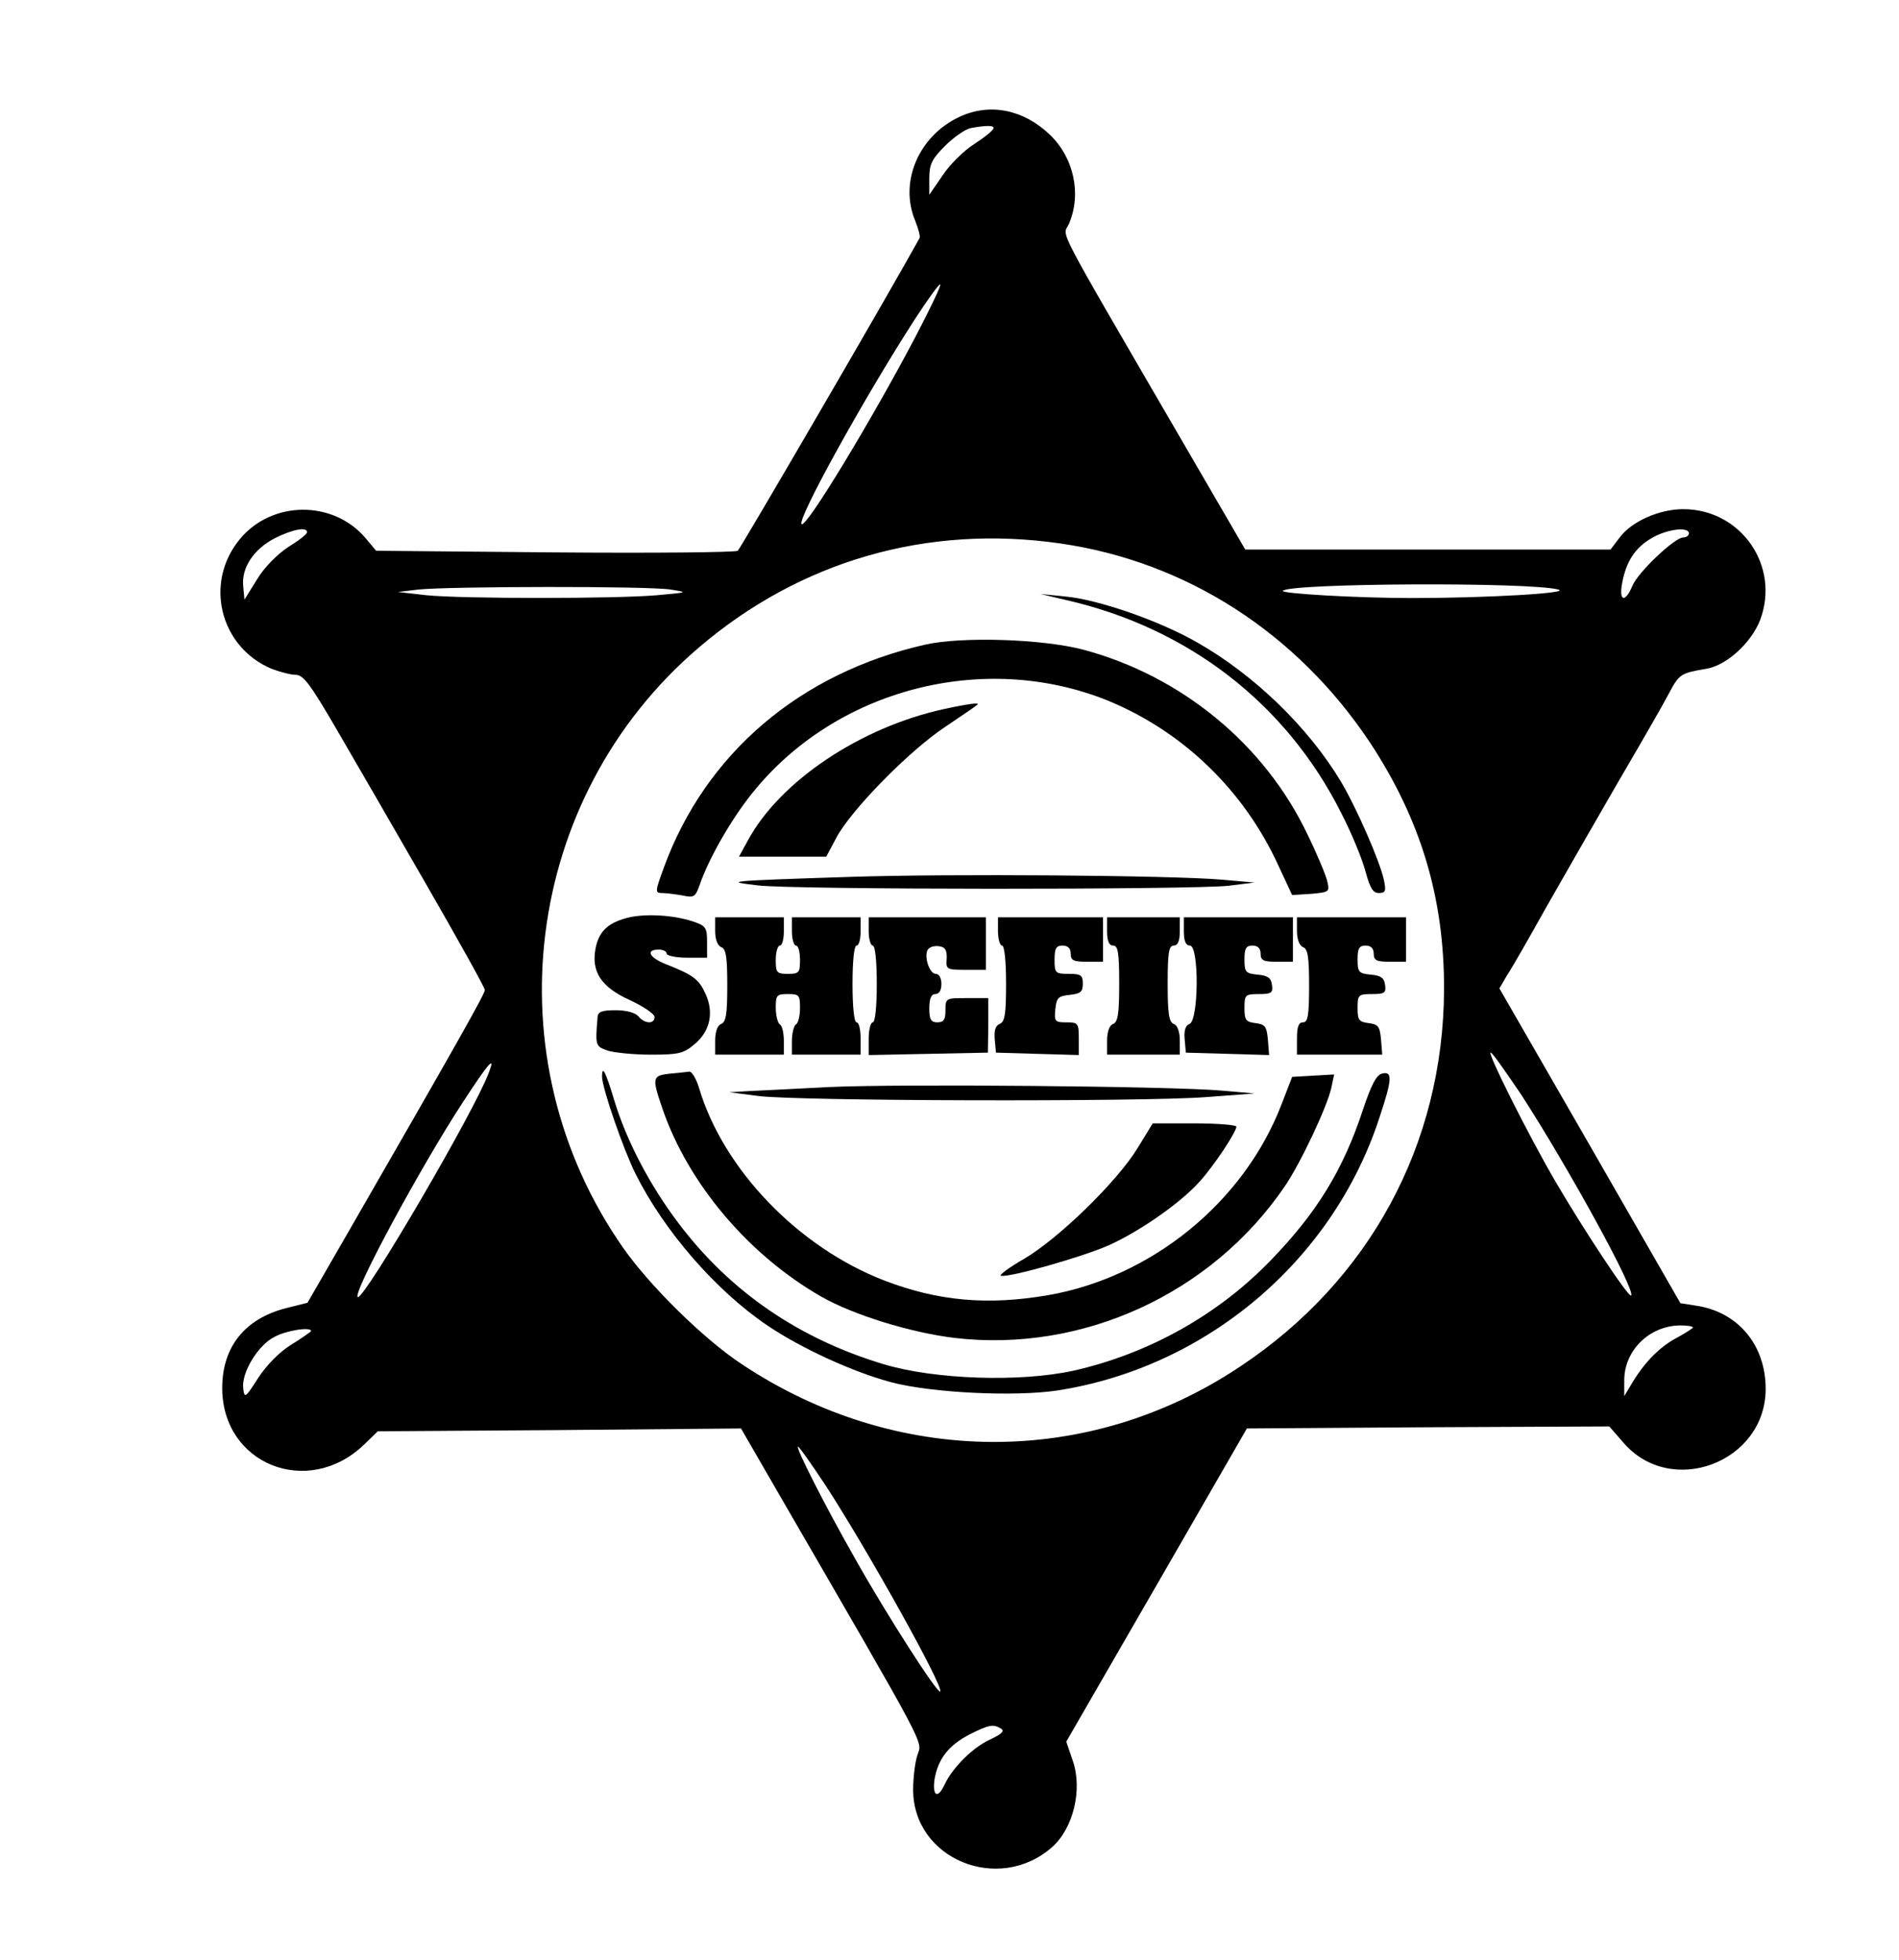 <?xml version="1.0" standalone="no"?>
<!DOCTYPE svg PUBLIC "-//W3C//DTD SVG 20010904//EN"
 "http://www.w3.org/TR/2001/REC-SVG-20010904/DTD/svg10.dtd">
<svg version="1.0" xmlns="http://www.w3.org/2000/svg"
 width="470pt" height="485pt" viewBox="0 0 470 485"
 preserveAspectRatio="xMidYMid meet">

<g transform="translate(0,485) scale(0.1,-0.1)"
fill="#000000" stroke="none">
<path d="M2375 4561 c-101 -47 -150 -161 -110 -257 8 -20 13 -39 11 -43 -72
-131 -443 -768 -450 -774 -6 -4 -210 -6 -453 -4 l-442 4 -26 31 c-80 95 -233
94 -312 -3 -88 -107 -49 -266 79 -320 21 -8 48 -15 60 -15 19 0 37 -25 100
-133 42 -72 142 -245 222 -384 80 -139 146 -257 146 -263 0 -10 -76 -144 -338
-599 l-101 -175 -52 -13 c-103 -26 -159 -96 -159 -198 0 -188 211 -273 350
-141 l35 34 449 3 450 4 104 -180 c359 -620 345 -593 333 -627 -6 -17 -11 -56
-11 -87 0 -171 211 -259 344 -142 52 46 76 142 51 214 l-16 47 224 388 223
387 449 3 448 2 34 -39 c118 -139 353 -50 353 132 0 109 -69 191 -173 206
l-38 6 -224 390 -224 389 18 31 c11 16 55 93 98 170 44 77 124 217 178 310 55
94 111 191 125 218 26 49 29 51 93 62 50 8 111 64 133 120 51 134 -47 275
-190 275 -60 0 -129 -31 -158 -71 l-22 -29 -452 0 -452 0 -150 258 c-334 575
-301 512 -286 549 31 73 12 163 -48 220 -65 62 -148 79 -223 44z m84 -28 c0
-5 -21 -22 -47 -39 -26 -16 -62 -52 -79 -78 l-33 -48 0 41 c0 34 6 47 39 80
22 22 50 41 63 44 39 7 58 7 57 0z m-193 -516 c-106 -202 -271 -475 -282 -464
-12 11 155 313 279 505 33 51 62 91 64 88 3 -2 -25 -60 -61 -129z m-1506 -484
c0 -5 -21 -21 -47 -37 -27 -18 -59 -50 -77 -80 l-31 -50 -3 33 c-5 46 26 92
78 119 44 22 80 29 80 15z m3420 -3 c0 -5 -6 -10 -14 -10 -21 0 -112 -86 -126
-120 -18 -43 -34 -38 -25 8 10 53 32 87 74 111 38 22 91 28 91 11z m-1555 -25
c311 -45 585 -221 766 -493 125 -190 184 -384 183 -612 -2 -382 -184 -719
-505 -932 -376 -251 -851 -248 -1233 6 -94 62 -227 193 -293 287 -329 469
-248 1115 186 1486 251 215 566 306 896 258z m1232 -114 c32 -9 -181 -21 -362
-21 -134 0 -327 11 -320 18 19 19 612 22 682 3z m-2197 0 c44 -7 43 -7 -34
-14 -103 -9 -481 -9 -571 0 l-70 8 50 6 c72 8 571 9 625 0z m2105 -1250 c116
-179 284 -485 272 -497 -6 -6 -117 162 -186 280 -67 114 -175 330 -161 321 6
-3 39 -51 75 -104z m-2555 55 c-36 -97 -305 -556 -324 -556 -19 0 154 321 260
483 64 98 81 117 64 73z m2980 -631 c0 -2 -17 -13 -37 -24 -43 -22 -81 -60
-112 -111 l-21 -35 0 39 c0 74 62 135 138 136 17 0 32 -2 32 -5z m-3420 -9 c0
-1 -22 -17 -48 -33 -30 -18 -62 -51 -83 -83 -32 -50 -34 -51 -37 -26 -5 39 37
108 78 128 30 16 90 25 90 14z m1274 -383 c104 -160 293 -499 283 -509 -6 -7
-132 189 -209 326 -77 135 -150 280 -143 280 3 0 34 -44 69 -97z m434 -601 c9
-6 0 -14 -28 -27 -42 -19 -93 -70 -112 -111 -17 -37 -31 -29 -25 13 9 51 35
84 87 111 48 24 58 26 78 14z"/>
<path d="M2639 3365 c302 -69 544 -256 680 -526 27 -52 54 -119 61 -147 11
-40 18 -52 33 -52 16 0 18 5 12 33 -10 46 -68 179 -107 244 -80 133 -213 262
-353 342 -93 54 -248 108 -330 115 l-60 6 64 -15z"/>
<path d="M2291 3255 c-311 -70 -545 -270 -648 -552 -22 -60 -22 -63 -4 -63 10
0 33 -3 50 -6 29 -6 32 -4 43 27 22 64 77 160 128 224 206 259 573 355 880
232 186 -76 338 -221 424 -409 l34 -73 47 3 c45 4 46 5 40 31 -3 14 -25 67
-49 116 -106 223 -312 392 -554 457 -102 27 -301 33 -391 13z"/>
<path d="M2335 3095 c-205 -45 -403 -177 -483 -323 l-23 -42 108 0 108 0 25
47 c36 68 180 215 269 274 42 28 78 53 80 55 7 6 -20 3 -84 -11z"/>
<path d="M2105 2680 c-308 -10 -315 -11 -230 -21 85 -11 1073 -11 1165 -1 l65
8 -80 7 c-127 11 -679 15 -920 7z"/>
<path d="M1550 2578 c-47 -13 -68 -34 -76 -75 -11 -58 14 -96 85 -128 34 -16
61 -34 61 -42 0 -18 -25 -17 -40 2 -8 9 -30 15 -56 15 -35 0 -44 -4 -45 -17
-6 -72 -5 -72 25 -83 16 -5 64 -10 107 -10 69 0 81 3 108 26 39 32 49 80 26
127 -16 34 -29 44 -97 71 -41 16 -51 36 -18 36 11 0 20 -4 20 -10 0 -5 23 -10
50 -10 l50 0 0 39 c0 36 -3 40 -36 51 -48 16 -121 20 -164 8z"/>
<path d="M1770 2546 c0 -21 6 -36 15 -40 12 -4 15 -25 15 -95 0 -70 -3 -90
-15 -95 -9 -3 -15 -19 -15 -41 l0 -35 85 0 85 0 0 34 c0 19 -4 38 -10 41 -5 3
-10 22 -10 41 0 31 2 34 30 34 28 0 30 -3 30 -34 0 -19 -4 -38 -10 -41 -5 -3
-10 -22 -10 -41 l0 -34 85 0 85 0 0 40 c0 22 -4 40 -10 40 -6 0 -10 38 -10 95
0 57 4 95 10 95 6 0 10 16 10 35 l0 35 -85 0 -85 0 0 -35 c0 -19 5 -35 10 -35
6 0 10 -16 10 -35 0 -32 -2 -35 -30 -35 -28 0 -30 3 -30 35 0 19 5 35 10 35 6
0 10 16 10 35 l0 35 -85 0 -85 0 0 -34z"/>
<path d="M2150 2545 c0 -19 5 -35 10 -35 6 0 10 -38 10 -95 0 -57 -4 -95 -10
-95 -5 0 -10 -18 -10 -40 l0 -41 148 3 147 3 1 68 0 67 -53 0 c-52 0 -53 0
-53 -30 0 -23 -4 -30 -20 -30 -16 0 -20 7 -20 35 0 24 5 35 15 35 9 0 15 9 15
25 0 15 -6 25 -14 25 -17 0 -31 49 -18 62 6 6 18 8 28 6 14 -2 18 -11 17 -31
-2 -26 0 -27 47 -27 l50 0 0 65 0 65 -145 0 -145 0 0 -35z"/>
<path d="M2470 2545 c0 -19 5 -35 10 -35 6 0 10 -38 10 -94 0 -76 -3 -95 -16
-100 -10 -4 -14 -16 -12 -38 l3 -33 103 -3 102 -3 0 41 c0 38 -2 40 -31 40
-28 0 -30 2 -27 33 3 28 7 32 36 35 26 3 32 7 32 28 0 21 -5 24 -35 24 -33 0
-35 2 -35 35 0 28 4 35 20 35 13 0 20 -7 20 -20 0 -17 7 -20 40 -20 l40 0 0
55 0 55 -130 0 -130 0 0 -35z"/>
<path d="M2740 2545 c0 -24 5 -35 15 -35 12 0 15 -17 15 -94 0 -74 -3 -95 -15
-100 -9 -3 -15 -19 -15 -41 l0 -35 90 0 90 0 0 35 c0 22 -6 38 -15 41 -12 5
-15 26 -15 100 0 77 3 94 15 94 10 0 15 11 15 35 l0 35 -90 0 -90 0 0 -35z"/>
<path d="M2930 2545 c0 -24 5 -35 15 -35 23 0 22 -185 -1 -194 -10 -4 -14 -16
-12 -38 l3 -33 103 -3 103 -3 -3 38 c-3 33 -7 38 -30 41 -25 3 -28 8 -28 38 0
32 2 34 36 34 31 0 35 3 32 23 -2 17 -11 23 -35 25 -30 3 -33 6 -33 38 0 27 4
34 20 34 13 0 20 -7 20 -20 0 -17 7 -20 40 -20 l40 0 0 55 0 55 -135 0 -135 0
0 -35z"/>
<path d="M3210 2546 c0 -21 6 -36 15 -40 12 -4 15 -25 15 -96 0 -73 -3 -90
-15 -90 -11 0 -15 -11 -15 -40 l0 -40 106 0 105 0 -3 38 c-3 32 -7 37 -30 40
-25 3 -28 8 -28 38 0 32 2 34 36 34 31 0 35 3 32 23 -2 17 -11 23 -35 25 -30
3 -33 6 -33 38 0 27 4 34 20 34 13 0 20 -7 20 -20 0 -17 7 -20 40 -20 l40 0 0
55 0 55 -135 0 -135 0 0 -34z"/>
<path d="M1490 2186 c0 -28 53 -181 83 -241 71 -142 199 -289 326 -375 86 -58
214 -116 308 -141 100 -26 304 -36 410 -20 369 57 682 322 797 675 32 96 33
116 6 109 -14 -4 -26 -28 -46 -87 -49 -150 -114 -256 -228 -374 -131 -136
-303 -232 -489 -274 -132 -29 -344 -22 -470 16 -210 63 -380 180 -507 348 -72
95 -130 206 -160 306 -21 70 -30 87 -30 58z"/>
<path d="M1658 2193 c-44 -5 -45 -9 -18 -88 64 -185 213 -361 393 -464 79 -45
221 -89 330 -102 316 -37 635 109 816 374 40 58 106 199 116 245 l7 33 -52 -3
-52 -3 -27 -70 c-93 -240 -320 -425 -576 -470 -150 -26 -273 -15 -406 36 -213
82 -399 275 -459 477 -7 23 -18 41 -24 40 -6 -1 -28 -3 -48 -5z"/>
<path d="M2055 2160 c-82 -4 -172 -9 -200 -10 l-50 -3 70 -9 c91 -13 954 -15
1110 -3 l120 9 -80 7 c-121 11 -799 17 -970 9z"/>
<path d="M2815 2008 c-51 -83 -195 -223 -280 -273 -37 -21 -63 -41 -58 -42 18
-6 208 48 271 77 80 37 178 107 222 157 36 40 90 122 90 135 0 4 -47 8 -104 8
l-103 0 -38 -62z"/>
</g>
</svg>
